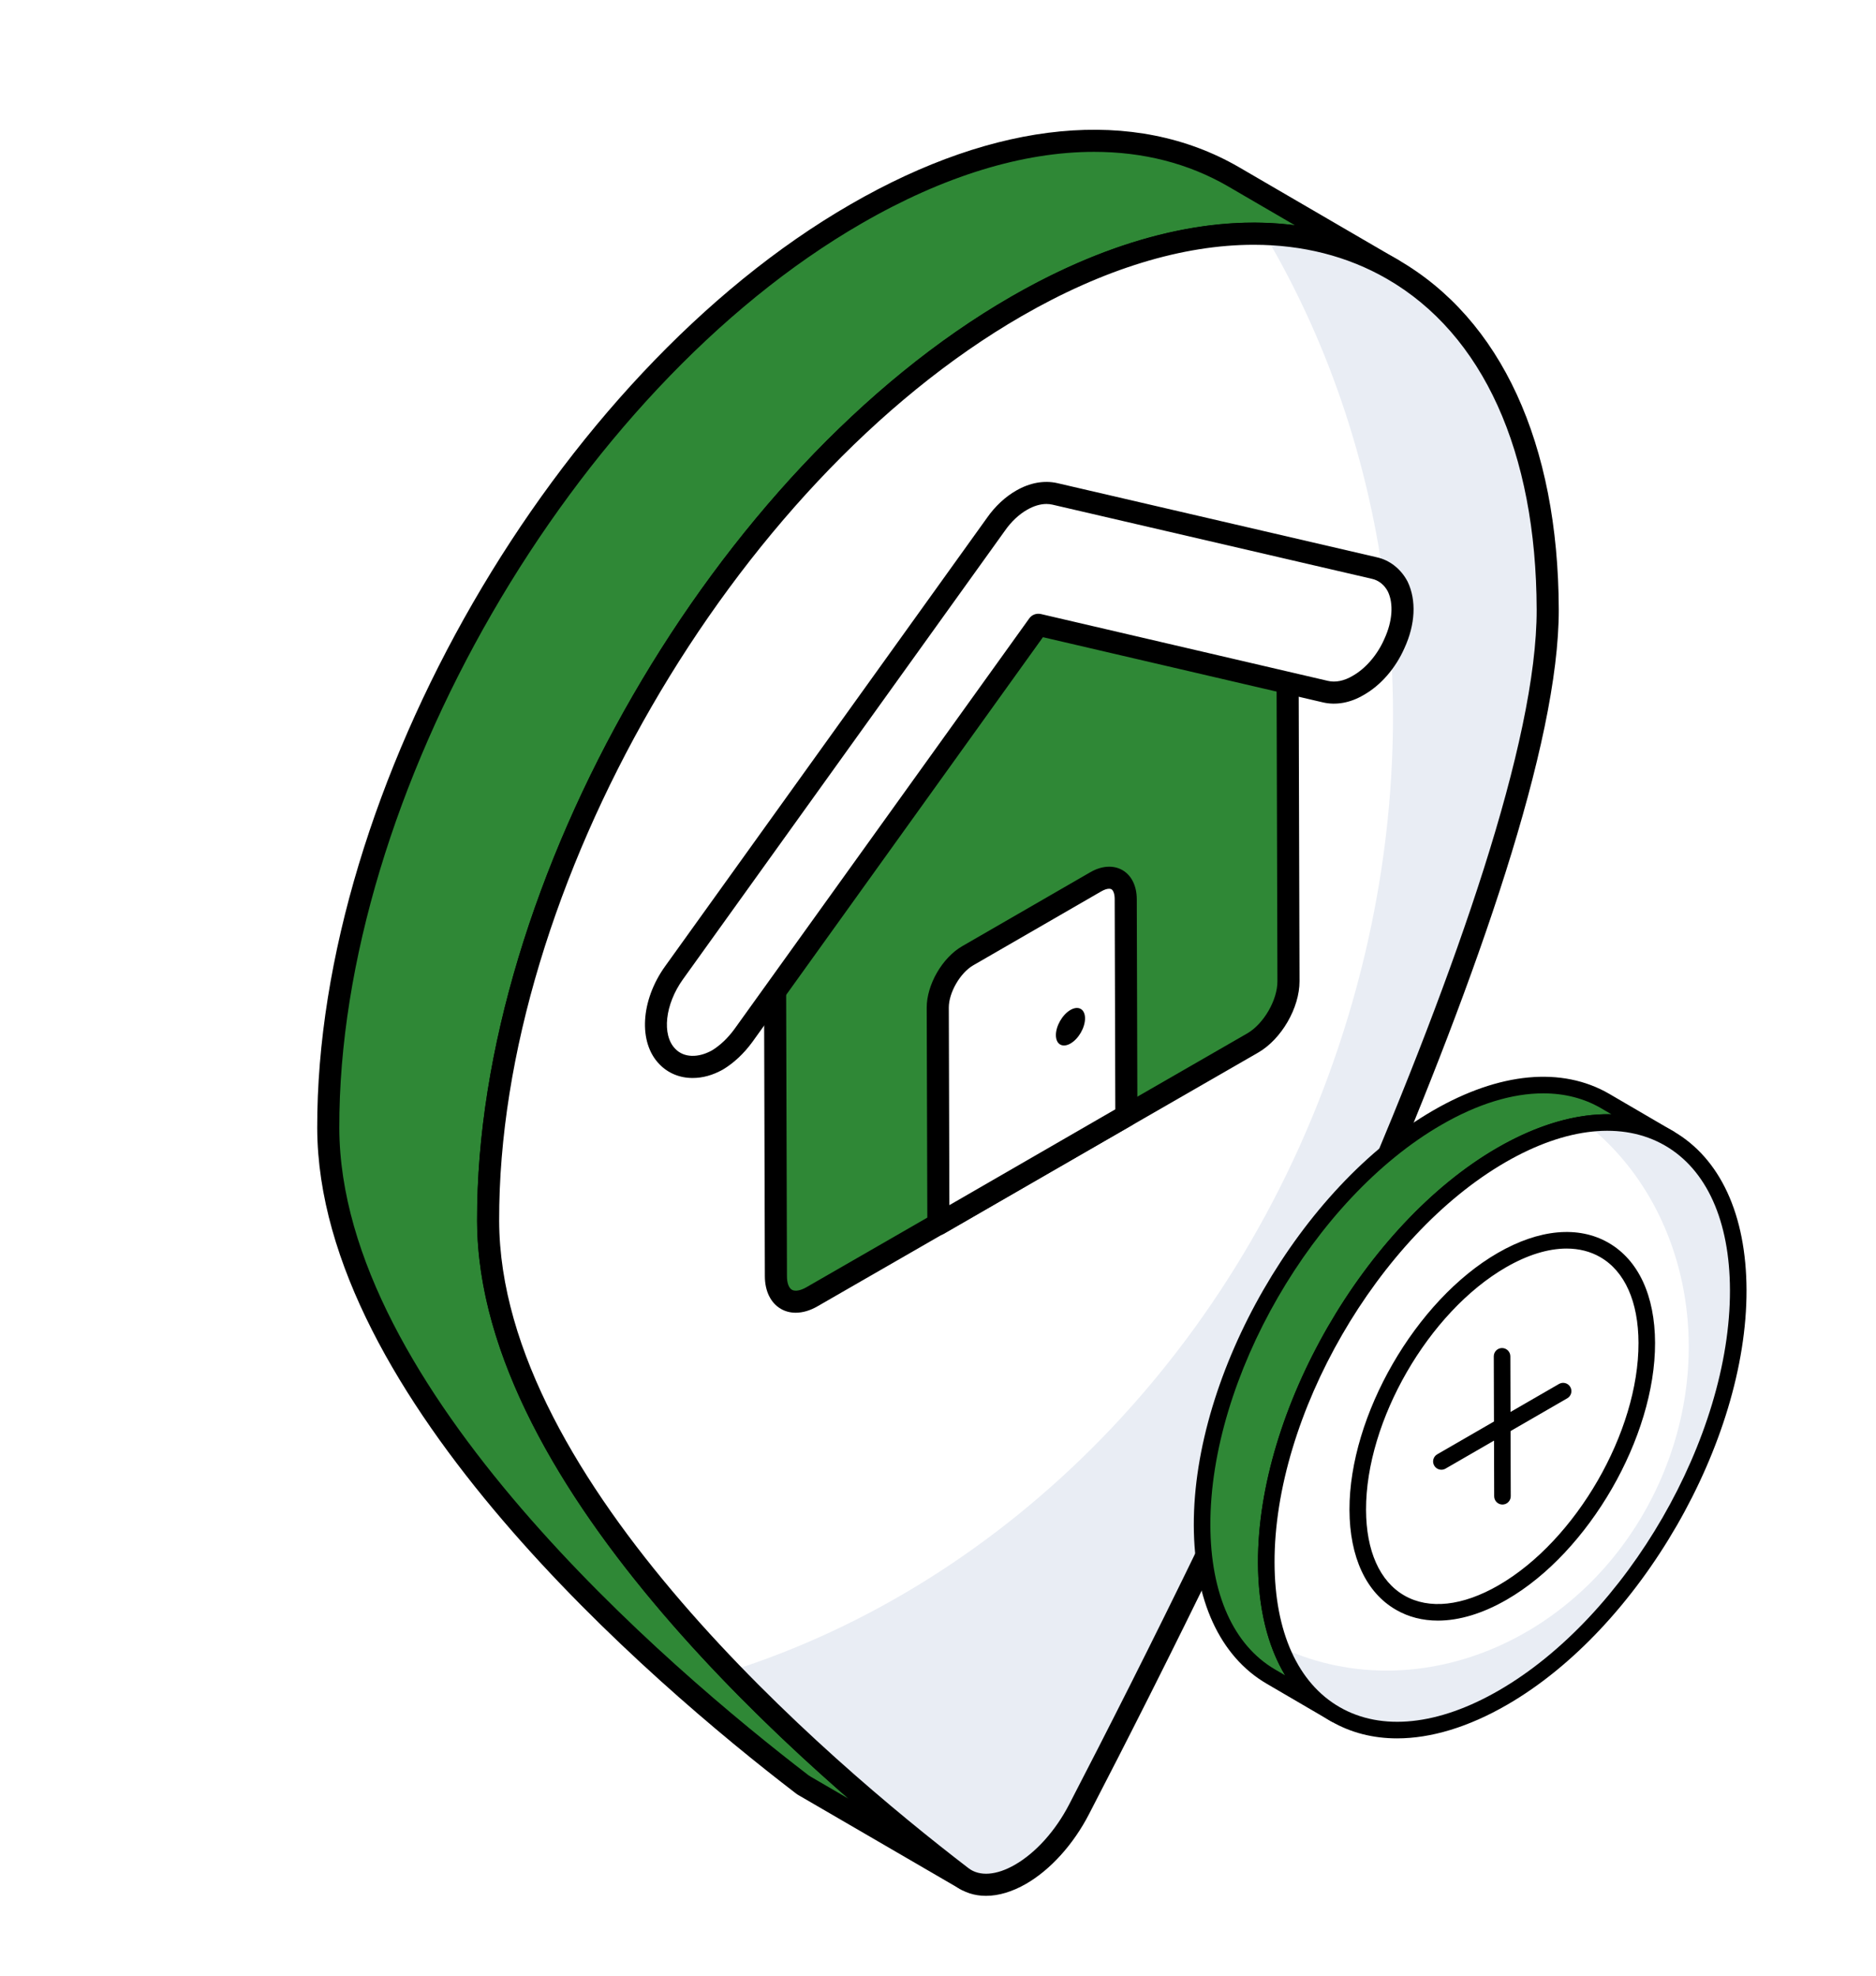 <svg width="113" height="119" viewBox="0 0 113 119" fill="none" xmlns="http://www.w3.org/2000/svg">
<g filter="url(#filter0_d_2210_2718)">
<path d="M83.907 12.24C78.117 8.877 70.073 9.338 61.209 14.459C43.582 24.633 29.338 49.301 29.407 69.53C29.441 85.594 49.612 102.665 57.929 109.05C58.015 109.101 58.083 109.152 58.168 109.203L48.535 103.604C48.468 103.57 48.382 103.519 48.297 103.45C39.979 97.066 19.824 79.995 19.774 63.948C19.723 43.702 33.95 19.034 51.576 8.877C60.44 3.755 68.484 3.277 74.291 6.64L83.907 12.24Z" fill="#2F8836"/>
<path d="M58.105 109.855C58.018 109.855 57.925 109.832 57.834 109.778L48.201 104.179C48.151 104.155 48.018 104.079 47.88 103.968C39.255 97.349 19.161 80.177 19.108 63.951C19.057 43.506 33.473 18.542 51.243 8.301C60.038 3.22 68.342 2.428 74.624 6.066L84.241 11.665C84.559 11.85 84.666 12.257 84.481 12.574C84.296 12.89 83.889 13 83.572 12.814C77.722 9.417 69.898 10.207 61.541 15.034C44.12 25.091 30.003 49.537 30.071 69.528C30.104 85.167 49.847 102.008 58.333 108.522C58.359 108.538 58.383 108.555 58.406 108.573L58.503 108.629L58.49 108.65C58.703 108.874 58.803 109.23 58.651 109.486C58.519 109.709 58.321 109.855 58.105 109.855ZM65.903 5.146C61.624 5.146 56.859 6.591 51.908 9.452C34.505 19.482 20.388 43.928 20.438 63.947C20.489 79.584 40.22 96.414 48.701 102.923C48.714 102.93 48.857 103.022 48.87 103.03L51.111 104.333C41.55 96.01 28.768 82.468 28.741 69.532C28.672 49.117 43.088 24.152 60.876 13.884C66.987 10.351 72.87 8.897 77.99 9.564L73.957 7.215C71.568 5.833 68.852 5.146 65.903 5.146Z" fill="black"/>
<path d="M61.206 14.466C78.838 4.291 93.17 12.466 93.227 32.705C93.273 48.761 73.279 89.001 65.001 104.968C64.078 106.755 62.779 108.132 61.477 108.883C60.175 109.634 58.871 109.76 57.935 109.045C49.605 102.663 29.448 85.592 29.402 69.536C29.345 49.297 43.583 24.635 61.206 14.466Z" fill="white"/>
<path d="M93.232 32.709C93.266 48.755 73.283 89.009 64.999 104.97C64.077 106.763 62.779 108.128 61.481 108.879C60.166 109.631 58.868 109.767 57.928 109.05C54.513 106.438 49.15 102.051 43.975 96.656C60.49 91.416 74.82 77.366 80.935 58.093C86.365 40.971 84.111 23.473 76.169 10.106C86.28 10.431 93.181 18.676 93.232 32.709Z" fill="#E9EDF4"/>
<path d="M59.39 110.184C58.697 110.184 58.064 109.981 57.53 109.574C48.889 102.952 28.784 85.797 28.736 69.538C28.678 49.112 43.094 24.149 60.871 13.89C69.646 8.829 77.927 8.029 84.195 11.637C90.418 15.219 93.862 22.701 93.891 32.703C93.936 48.849 74.114 88.833 65.591 105.273C64.654 107.086 63.275 108.612 61.808 109.459C60.971 109.941 60.146 110.184 59.39 110.184ZM75.522 10.743C71.248 10.743 66.485 12.186 61.537 15.042C44.126 25.088 30.009 49.534 30.067 69.535C30.111 85.203 49.853 102.016 58.338 108.518C59.005 109.029 60.029 108.951 61.142 108.307C62.395 107.584 63.587 106.256 64.409 104.662C72.888 88.308 92.606 48.558 92.56 32.707C92.534 23.199 89.328 16.125 83.531 12.789C81.155 11.421 78.453 10.743 75.522 10.743Z" fill="black"/>
<path d="M62.09 32.467L77.556 36.056L77.61 55.095C77.614 56.467 76.651 58.13 75.454 58.819L48.906 74.104C47.709 74.793 46.739 74.243 46.736 72.871L46.682 53.926L62.09 32.467Z" fill="#2F8836"/>
<path d="M77.606 55.09C77.617 56.468 76.649 58.129 75.45 58.824L48.908 74.106C47.709 74.79 46.742 74.243 46.731 72.875L46.721 67.238C62.284 66.964 74.799 56.615 74.799 43.909C74.799 40.712 74.01 37.672 72.569 34.895L77.554 36.052L77.606 55.09Z" fill="#2F8836"/>
<path d="M47.929 75.064C47.608 75.064 47.304 74.987 47.037 74.832C46.425 74.48 46.074 73.765 46.071 72.872L46.018 53.927C46.018 53.788 46.061 53.651 46.142 53.538L61.551 32.078C61.709 31.861 61.983 31.761 62.242 31.819L77.708 35.408C78.008 35.477 78.221 35.744 78.222 36.053L78.276 55.093C78.281 56.698 77.189 58.587 75.787 59.395L49.237 74.68C48.796 74.935 48.346 75.064 47.929 75.064ZM47.348 54.139L47.402 72.869C47.402 73.27 47.514 73.573 47.7 73.681C47.889 73.79 48.217 73.735 48.575 73.528L75.124 58.242C76.116 57.671 76.95 56.231 76.945 55.097L76.893 36.583L62.372 33.214L47.348 54.139Z" fill="black"/>
<path d="M83.989 34.762C83.517 35.84 82.723 36.766 81.816 37.276C81.154 37.673 80.455 37.806 79.832 37.654L62.539 33.628L44.774 58.371C44.321 58.995 43.773 59.505 43.206 59.845C42.696 60.129 42.204 60.261 41.713 60.261C41.146 60.261 40.598 60.053 40.201 59.638C39.143 58.56 39.313 56.386 40.598 54.591L59.988 27.58C60.422 26.956 60.971 26.446 61.538 26.124C62.029 25.841 62.539 25.689 63.031 25.689C63.201 25.689 63.371 25.708 63.541 25.746L82.761 30.207C83.385 30.339 83.895 30.755 84.197 31.341C84.632 32.248 84.575 33.496 83.989 34.762Z" fill="white"/>
<path d="M41.713 60.926C40.937 60.926 40.23 60.631 39.72 60.096C38.443 58.798 38.584 56.262 40.058 54.204L59.449 27.192C59.926 26.506 60.554 25.918 61.211 25.546C62.013 25.083 62.878 24.915 63.686 25.098L82.913 29.56C83.702 29.727 84.39 30.266 84.789 31.035C85.326 32.161 85.251 33.611 84.596 35.035C84.06 36.251 83.168 37.279 82.142 37.856C81.35 38.33 80.469 38.492 79.675 38.301L62.821 34.377L45.316 58.76C44.809 59.454 44.199 60.025 43.548 60.416C42.925 60.763 42.331 60.926 41.713 60.926ZM63.032 26.354C62.663 26.354 62.263 26.474 61.872 26.7C61.378 26.979 60.906 27.425 60.534 27.959L41.139 54.979C40.054 56.492 39.852 58.334 40.676 59.171C41.192 59.711 42.059 59.723 42.883 59.265C43.363 58.976 43.839 58.528 44.238 57.98L62 33.241C62.157 33.023 62.43 32.925 62.691 32.981L79.982 37.007C80.438 37.117 80.967 37.01 81.474 36.707C82.259 36.265 82.965 35.442 83.38 34.496C83.382 34.492 83.384 34.488 83.385 34.484C83.872 33.434 83.952 32.366 83.598 31.628C83.39 31.227 83.041 30.946 82.624 30.858L63.391 26.394C63.275 26.368 63.154 26.354 63.032 26.354Z" fill="black"/>
<path d="M66.003 49.109C66.996 48.536 67.804 48.996 67.807 50.153L67.844 63.197L56.521 69.735L56.484 56.691C56.481 55.535 57.297 54.137 58.29 53.564L66.003 49.109Z" fill="white"/>
<path d="M56.523 70.4C56.408 70.4 56.294 70.37 56.192 70.311C55.986 70.193 55.859 69.974 55.858 69.737L55.82 56.693C55.817 55.31 56.755 53.682 57.958 52.988L65.671 48.535C66.354 48.139 67.06 48.092 67.609 48.406C68.155 48.721 68.47 49.356 68.473 50.151L68.511 63.195C68.511 63.433 68.384 63.654 68.178 63.772L56.856 70.31C56.752 70.37 56.638 70.4 56.523 70.4ZM66.807 49.528C66.695 49.528 66.536 49.57 66.336 49.685L58.623 54.139C57.836 54.594 57.148 55.785 57.151 56.689L57.185 68.585L67.18 62.814L67.143 50.154C67.143 49.799 67.04 49.613 66.946 49.559C66.912 49.54 66.867 49.528 66.807 49.528Z" fill="black"/>
<path d="M64.478 56.828C64.964 56.547 65.355 56.779 65.357 57.332C65.358 57.891 64.97 58.567 64.483 58.848C64 59.127 63.603 58.904 63.602 58.345C63.6 57.792 63.994 57.107 64.478 56.828Z" fill="black"/>
<path d="M100.559 64.574C97.973 63.069 94.394 63.284 90.445 65.562C82.594 70.097 76.247 81.089 76.274 90.119C76.288 94.6 77.866 97.751 80.418 99.236L76.552 96.979C74.007 95.495 72.422 92.343 72.408 87.862C72.382 78.832 78.728 67.84 86.579 63.312C90.528 61.028 94.108 60.813 96.693 62.318L100.559 64.574Z" fill="#2F8836"/>
<path d="M80.417 99.735C80.332 99.735 80.246 99.713 80.166 99.667L80.165 99.666L76.301 97.41C73.482 95.766 71.922 92.375 71.908 87.864C71.882 78.69 78.35 67.483 86.329 62.88C90.316 60.576 94.084 60.222 96.943 61.887L100.809 64.144C101.047 64.283 101.128 64.588 100.989 64.826C100.851 65.064 100.546 65.142 100.307 65.006C97.771 63.527 94.357 63.881 90.693 65.995C82.99 70.444 76.745 81.266 76.773 90.117C76.785 94.258 78.163 97.339 80.653 98.797L80.665 98.804C80.667 98.804 80.667 98.805 80.668 98.805C80.906 98.944 80.987 99.25 80.848 99.487C80.755 99.647 80.589 99.735 80.417 99.735ZM92.957 61.851C91.089 61.851 89.003 62.486 86.828 63.744C79.124 68.187 72.879 79.006 72.906 87.861C72.918 92.005 74.302 95.09 76.802 96.549L77.41 96.904C76.35 95.139 75.784 92.832 75.775 90.12C75.747 80.95 82.215 69.74 90.194 65.131C92.618 63.733 94.971 63.061 97.064 63.112L96.442 62.748C95.411 62.148 94.235 61.851 92.957 61.851Z" fill="black"/>
<path d="M90.442 65.563C98.293 61.028 104.677 64.668 104.702 73.698C104.728 82.718 98.385 93.709 90.534 98.243C82.683 102.778 76.299 99.138 76.273 90.118C76.248 81.088 82.591 70.098 90.442 65.563Z" fill="white"/>
<path d="M86.61 93.607C85.694 93.607 84.844 93.392 84.091 92.958C82.289 91.922 81.294 89.784 81.285 86.936C81.269 81.258 85.274 74.319 90.21 71.467C92.702 70.026 95.074 69.808 96.885 70.85C98.686 71.886 99.683 74.027 99.692 76.878C99.707 82.553 95.703 89.49 90.766 92.341C89.31 93.183 87.895 93.607 86.61 93.607ZM94.363 71.199C93.254 71.199 92.009 71.579 90.709 72.33C86.048 75.023 82.267 81.574 82.283 86.933C82.289 89.41 83.108 91.243 84.587 92.094C86.081 92.953 88.097 92.732 90.267 91.478C94.929 88.786 98.709 82.238 98.694 76.881C98.688 74.4 97.868 72.565 96.388 71.714C95.791 71.37 95.107 71.199 94.363 71.199Z" fill="black"/>
<path d="M104.701 73.698C104.731 82.716 98.386 93.707 90.536 98.243C84.395 101.793 79.15 100.335 77.148 95.213C77.19 95.237 77.238 95.255 77.286 95.279C85.608 99.044 95.74 94.598 99.922 85.352C103.53 77.367 101.529 68.415 95.555 63.699C100.889 62.982 104.683 66.741 104.701 73.698Z" fill="#E9EDF4"/>
<path d="M84.153 100.7C82.712 100.7 81.377 100.362 80.195 99.683C77.357 98.05 75.787 94.654 75.773 90.12C75.748 80.949 82.216 69.739 90.191 65.132C94.162 62.839 97.921 62.482 100.777 64.125C103.616 65.758 105.187 69.159 105.201 73.698C105.226 82.864 98.759 94.069 90.783 98.675C88.455 100.021 86.198 100.7 84.153 100.7ZM90.69 65.995C82.99 70.443 76.746 81.264 76.772 90.118C76.782 94.28 78.176 97.371 80.693 98.818C83.228 100.277 86.636 99.921 90.284 97.812C97.985 93.365 104.228 82.548 104.203 73.7C104.192 69.532 102.798 66.438 100.28 64.989C97.742 63.529 94.338 63.888 90.69 65.995Z" fill="black"/>
<path d="M90.5 86.617C90.225 86.617 90.002 86.395 90.001 86.12L89.977 77.69C89.977 77.415 90.199 77.191 90.474 77.19C90.749 77.19 90.973 77.413 90.975 77.688L90.999 86.117C90.999 86.392 90.775 86.616 90.5 86.617Z" fill="black"/>
<path d="M86.821 84.519C86.65 84.519 86.482 84.43 86.389 84.271C86.251 84.032 86.333 83.727 86.572 83.59L93.905 79.354C94.143 79.216 94.448 79.297 94.586 79.536C94.724 79.775 94.642 80.079 94.404 80.217L87.071 84.453C86.992 84.498 86.906 84.519 86.821 84.519Z" fill="black"/>
</g>
<defs>
<filter id="filter0_d_2210_2718" x="-4" y="0.5" width="121" height="121" filterUnits="userSpaceOnUse" color-interpolation-filters="sRGB">
<feFlood flood-opacity="0" result="BackgroundImageFix"/>
<feColorMatrix in="SourceAlpha" type="matrix" values="0 0 0 0 0 0 0 0 0 0 0 0 0 0 0 0 0 0 127 0" result="hardAlpha"/>
<feOffset dy="4"/>
<feGaussianBlur stdDeviation="2"/>
<feComposite in2="hardAlpha" operator="out"/>
<feColorMatrix type="matrix" values="0 0 0 0 0 0 0 0 0 0 0 0 0 0 0 0 0 0 0.2 0"/>
<feBlend mode="normal" in2="BackgroundImageFix" result="effect1_dropShadow_2210_2718"/>
<feBlend mode="normal" in="SourceGraphic" in2="effect1_dropShadow_2210_2718" result="shape"/>
</filter>
</defs>
</svg>
